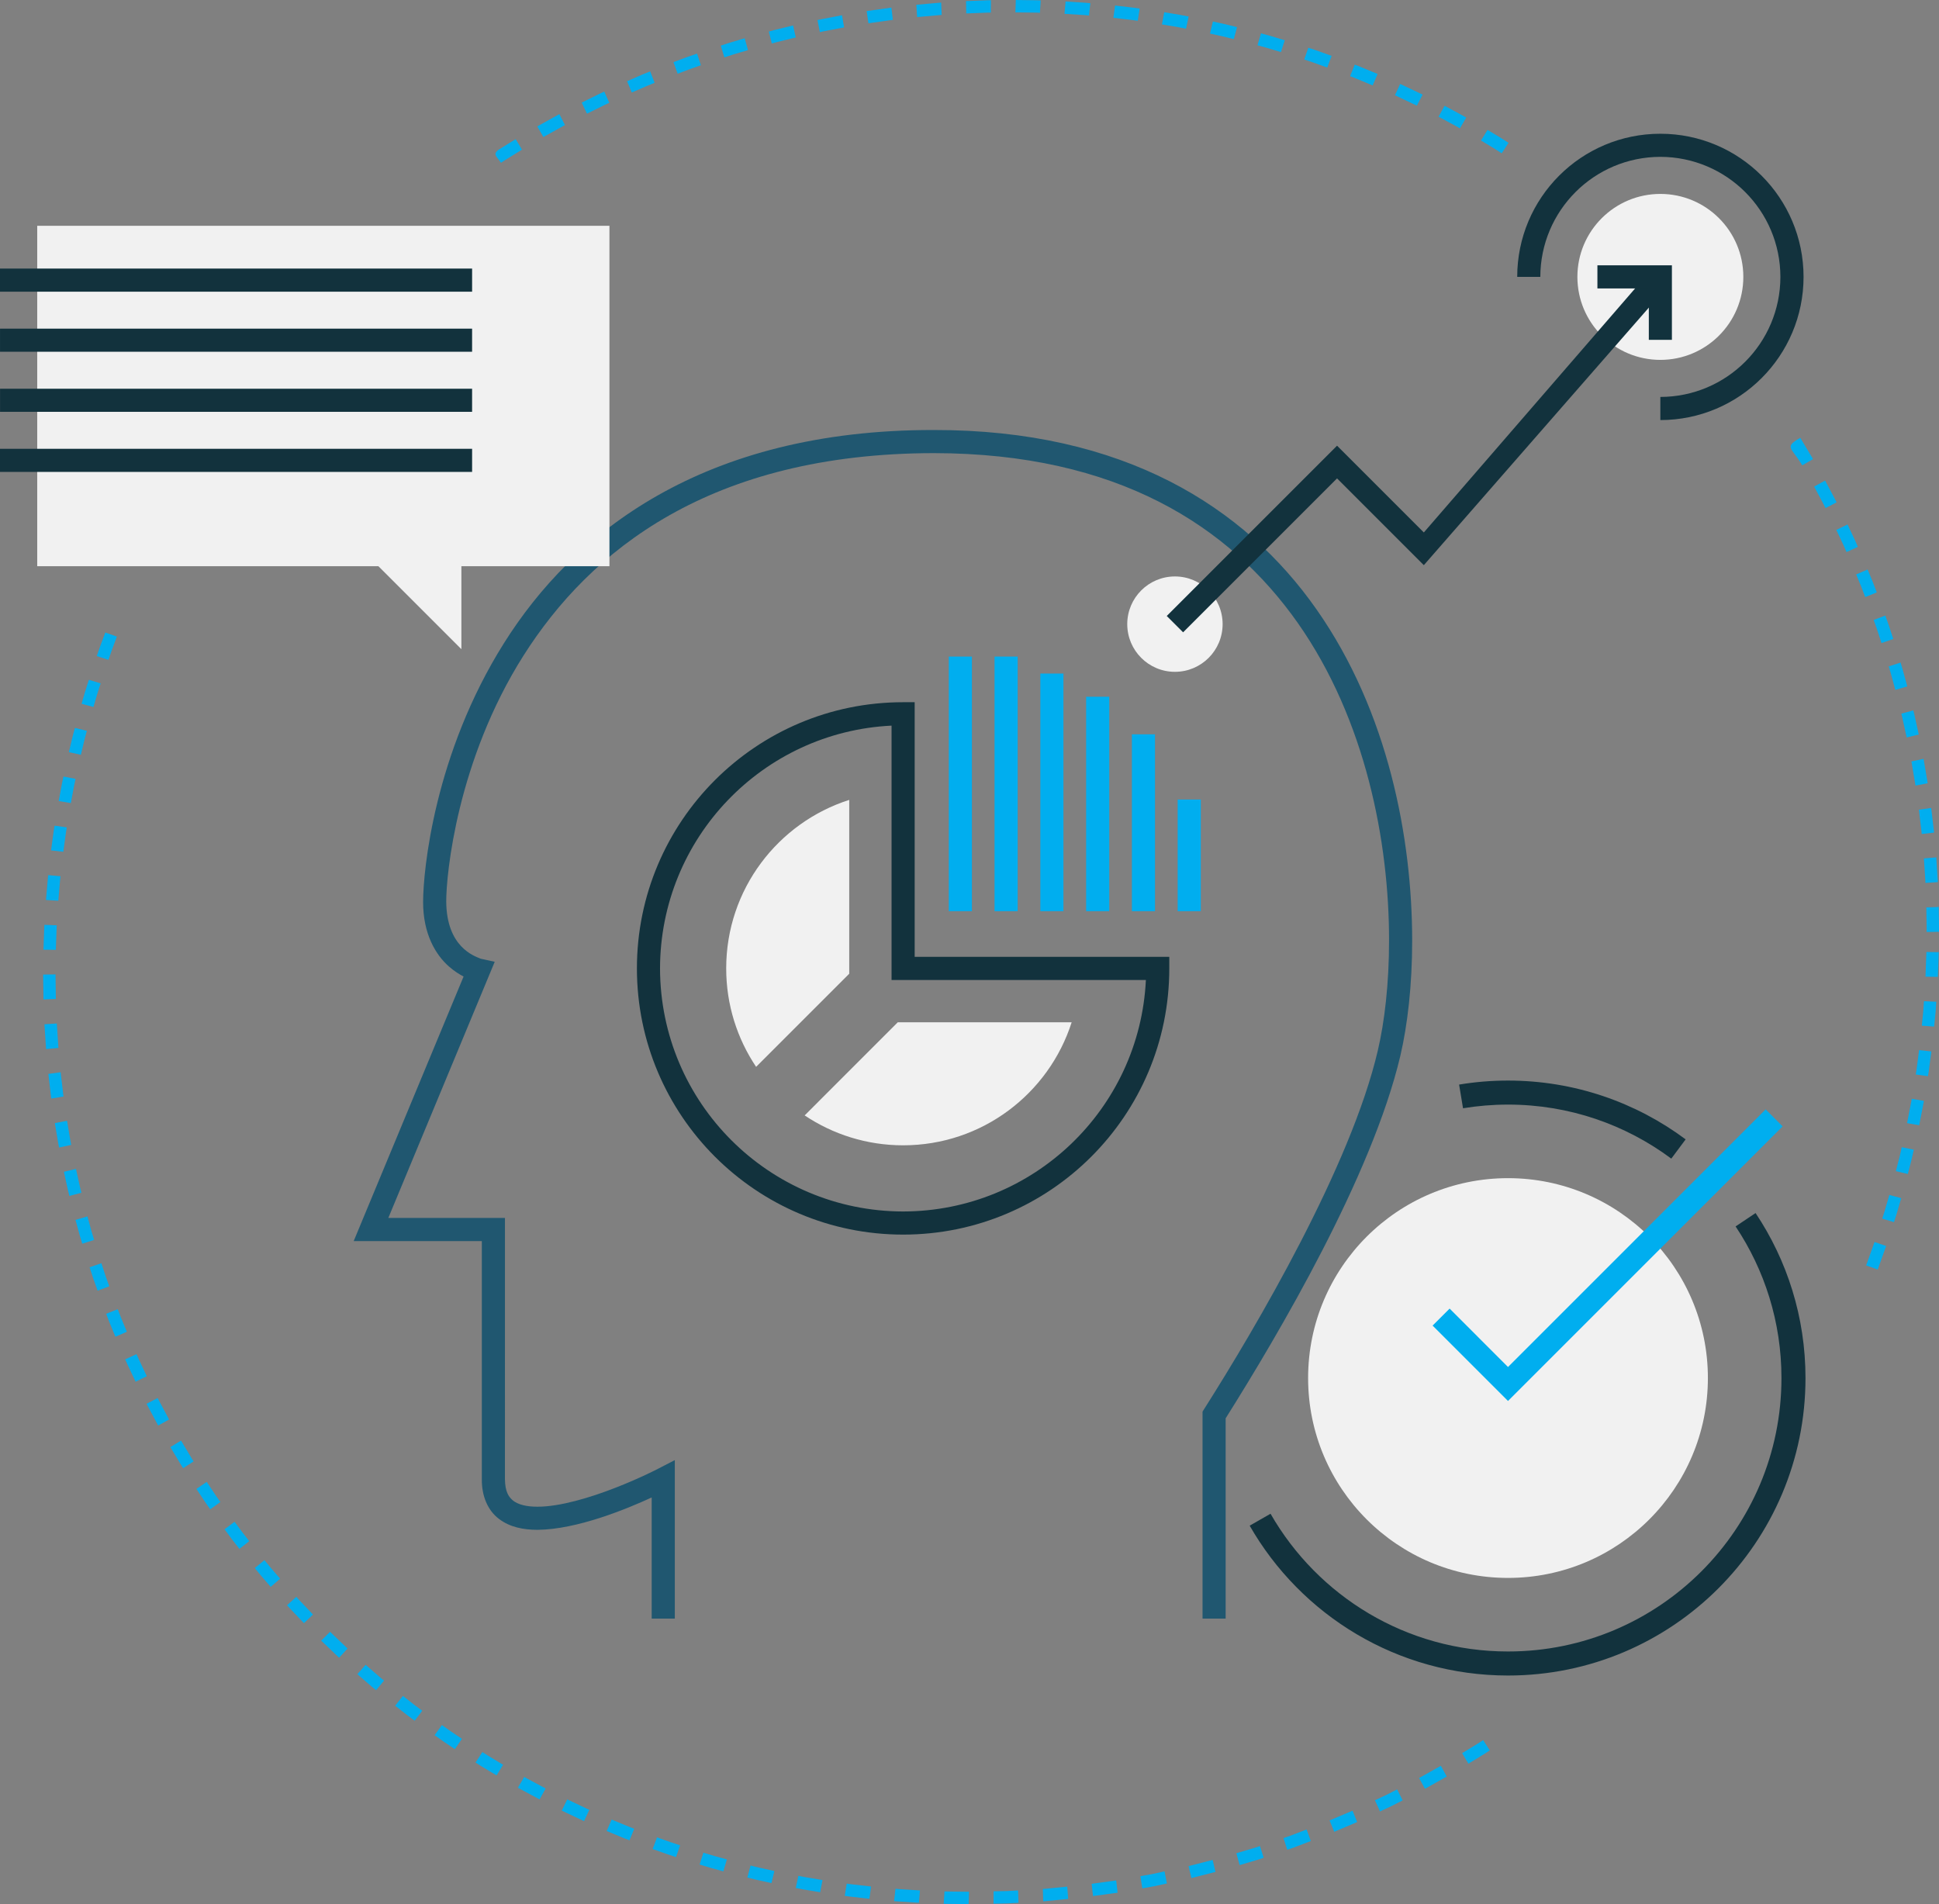 <?xml version="1.0" encoding="UTF-8" standalone="no"?>
<svg xmlns:dc="http://purl.org/dc/elements/1.1/" xmlns:cc="http://creativecommons.org/ns#" xmlns:rdf="http://www.w3.org/1999/02/22-rdf-syntax-ns#" xmlns:svg="http://www.w3.org/2000/svg" xmlns="http://www.w3.org/2000/svg" xml:space="preserve" enable-background="new 0 0 250 250" viewBox="0 0 231.281 227.139" height="227.139" width="231.281" y="0px" x="0px" id="Vrstva_1" version="1.1"><rect x="0" y="0" width="231.281" height="227.139" fill="#808080" stroke="none"/><defs id="defs4344"><style id="style4761">.cls-1,.cls-10,.cls-11{fill:#bfdeff;}.cls-1,.cls-12,.cls-14,.cls-5,.cls-9{stroke:#336ea0;}.cls-1,.cls-4,.cls-5,.cls-6,.cls-8,.cls-9{stroke-linecap:round;stroke-linejoin:round;}.cls-1,.cls-12,.cls-14,.cls-15,.cls-4,.cls-5,.cls-6,.cls-8,.cls-9{stroke-width:2px;}.cls-12,.cls-2,.cls-4,.cls-9{fill:#fff;}.cls-3{fill:#336ea0;}.cls-4,.cls-6{stroke:#59a2d3;}.cls-14,.cls-15,.cls-5,.cls-6,.cls-8{fill:none;}.cls-7{fill:#87c675;}.cls-15,.cls-8{stroke:#fff;}.cls-11{font-size:11.417px;font-family:ArialRoundedMTBold, Arial Rounded MT Bold;}.cls-12,.cls-14,.cls-15{stroke-miterlimit:10;}.cls-13{fill:#59a2d3;}</style></defs><path id="path4374" d="m 121.115,1.474 2.47,0.031 0.018,0 0.441,0.018 0.089,-1.474 -0.459,-0.018 -0.01,0 -0.01,0 L 121.165,0 Z m -3.276,-1.443 -0.008,0 -0.01,0 -2.594,0.1 0.024,1.472 2.574,-0.098 0.019,0 0.338,-0.004 0.013,-1.474 z m 9.132,1.617 2.313,0.146 0.018,0.002 0.589,0.053 0.164,-1.468 -0.606,-0.055 -0.01,0 -0.01,-0.002 -2.331,-0.148 z m -14.918,-1.324 -0.01,0.002 -0.008,0 -2.738,0.244 0.098,1.468 2.718,-0.242 0.02,-0.002 0.188,-0.012 -0.061,-1.472 z m 20.749,1.802 2.094,0.242 0.018,0.002 0.789,0.111 0.24,-1.461 -0.808,-0.113 -0.01,-0.002 -0.01,0 -2.112,-0.244 z m -29.288,-0.826 -0.01,0.002 -0.008,0.002 -0.123,0.02 0.212,1.455 0.122,-0.02 2.79,-0.391 -0.174,-1.461 z m 35.079,1.613 1.823,0.305 0.018,0.004 1.035,0.199 0.312,-1.449 -1.052,-0.203 -0.01,-0.002 -0.01,0 -1.841,-0.309 z M 97.925,2.3 l -0.01,0.002 -0.008,0.002 -0.398,0.086 0.284,1.441 0.396,-0.086 5e-5,-0.002 2.493,-0.476 -0.247,-1.449 z m 46.401,1.705 1.51,0.332 0.019,0.004 1.313,0.324 0.384,-1.431 -1.333,-0.328 -0.008,-0.004 -0.01,-0.002 -1.528,-0.336 z m -51.9,-0.437 -0.008,0.002 -0.01,0.002 -0.703,0.191 0.355,1.423 0.686,-0.186 0.02,-0.006 2.152,-0.525 -0.32,-1.431 z m 57.565,1.834 1.163,0.318 1.635,0.492 0.453,-1.414 -1.636,-0.492 -0.008,-0.002 -0.01,-0.004 -1.18,-0.322 z m -62.962,-0.303 -0.01,0.002 -0.008,0.004 -1.039,0.336 0.426,1.402 1.039,-0.336 4.4e-5,-0.002 1.781,-0.527 -0.39,-1.414 z m 68.536,1.998 0.793,0.26 0.015,0.006 1.94,0.691 0.523,-1.39 -1.955,-0.697 -0.01,-0.004 -0.008,-0.002 -0.81,-0.266 z m -73.829,-0.213 -0.008,0.004 -0.008,0.002 -1.389,0.525 0.497,1.379 1.369,-0.519 0.018,-0.006 1.388,-0.486 -0.461,-1.39 z m 79.299,2.201 0.407,0.156 0.017,0.008 2.268,0.939 0.591,-1.365 -2.286,-0.947 -0.008,-0.002 -0.01,-0.004 -0.422,-0.162 z m -84.477,-0.168 -0.01,0.004 -0.008,0.004 -1.744,0.76 0.564,1.349 1.728,-0.752 0.993,-0.404 -0.53,-1.365 z m 89.828,2.447 0.012,0.004 0.012,0.006 0.006,0.002 2.412,1.144 0.017,0.008 0.151,0.076 0.69,-1.32 -0.168,-0.084 -0.008,-0.004 -0.008,-0.004 -2.447,-1.16 -0.008,-0.004 -0.008,-0.002 -0.029,-0.014 z m -94.887,-0.172 -0.008,0.004 -0.008,0.004 -2.101,1.037 0.631,1.32 2.084,-1.029 0.016,-0.008 0.559,-0.26 -0.597,-1.336 z m 100.086,2.73 1.998,1.072 0.015,0.01 0.538,0.307 0.751,-1.287 -0.554,-0.314 -0.008,-0.004 -0.008,-0.006 -2.013,-1.08 z m -105.017,-0.223 -0.008,0.006 -0.008,0.004 -2.399,1.33 -0.008,0.006 -0.008,0.004 -0.049,0.029 0.724,1.267 0.036,-0.02 0.016,-0.01 2.367,-1.312 0.016,-0.01 0.14,-0.072 -0.662,-1.302 z m 110.082,3.064 1.544,0.929 0.013,0.008 0.002,0.002 0.913,0.582 0.813,-1.25 -0.928,-0.59 -0.008,-0.006 -0.008,-0.004 -1.559,-0.939 z m -117.222,1.121 -0.006,0.006 -0.008,0.004 c -0.659,0.557 -0.157,0.754 0.335,1.523 l 0.436,-0.283 0.014,-0.01 2.064,-1.275 -0.757,-1.25 z m -17.363,13.467 -0.008,0.006 -0.006,0.008 -1.822,1.75 1.01,1.052 1.81,-1.738 0.012,-0.012 0.323,-0.295 -0.984,-1.078 z m -5.814,5.848 -0.006,0.006 -0.006,0.008 -0.202,0.221 1.086,0.976 0.188,-0.209 0.012,-0.012 1.834,-1.935 -1.06,-1.002 z m -3.645,4.12 -0.006,0.008 -0.006,0.006 -0.508,0.617 1.132,0.922 0.496,-0.601 0.01,-0.014 1.417,-1.64 -1.108,-0.949 z m -3.453,4.29 -0.004,0.008 -0.006,0.008 -0.773,1.033 1.174,0.865 0.763,-1.019 0.01,-0.014 1.035,-1.316 -1.154,-0.894 z m -3.25,4.454 -0.006,0.006 -0.004,0.008 -0.996,1.468 1.216,0.808 0.996,-1.468 -0.002,-0.002 0.691,-0.967 -1.196,-0.838 z m 189.017,5.37 0.009,0.016 0.034,0.062 1.288,-0.748 -0.043,-0.078 -0.004,-0.008 -0.006,-0.008 -1.382,-2.308 -0.004,-0.006 -0.006,-0.008 -0.075,-0.119 c -1.971,1.113 -1.042,1.151 0.19,3.204 z m -192.061,-0.764 -0.004,0.008 -0.004,0.008 -1.172,1.916 1.255,0.748 1.162,-1.9 0.01,-0.016 0.386,-0.601 -1.235,-0.779 z m 193.528,3.372 1.114,2.085 0.243,0.482 1.322,-0.685 -0.243,-0.482 -0.004,-0.008 -0.004,-0.008 -1.123,-2.101 z m -196.355,1.384 -0.006,0.008 -0.004,0.008 -1.297,2.371 1.291,0.685 1.289,-2.355 0.008,-0.016 0.128,-0.223 -1.273,-0.717 z m 199.001,3.788 0.824,1.746 0.007,0.016 0.387,0.877 1.352,-0.623 -0.394,-0.89 -0.004,-0.008 -0.004,-0.008 -0.832,-1.763 z m 2.368,5.307 0.58,1.404 0.007,0.018 0.491,1.279 1.38,-0.555 -0.498,-1.297 -0.004,-0.01 -0.004,-0.008 -0.586,-1.42 z m 2.086,5.43 0.379,1.064 0.005,0.018 0.551,1.675 1.403,-0.488 -0.556,-1.693 -0.004,-0.008 -0.002,-0.01 -0.386,-1.08 z m -211.557,3.183 -0.002,0.01 -0.002,0.008 -0.384,1.107 1.394,0.453 0.376,-1.09 0.002,-0.006 0.004,-0.012 0.623,-1.668 -1.382,-0.488 z m 213.354,2.357 0.22,0.732 0.005,0.018 0.562,2.054 1.425,-0.418 -0.567,-2.072 -0.004,-0.01 -0.002,-0.008 -0.225,-0.752 z m -215.123,2.978 -0.002,0.008 -0.004,0.01 -0.425,1.463 1.415,0.383 0.421,-1.445 0.006,-0.018 0.433,-1.357 -1.405,-0.42 z m 216.624,2.652 0.104,0.422 0.536,2.425 1.441,-0.35 -0.536,-2.423 -0.002,-0.01 -0.002,-0.008 -0.109,-0.439 z m -218.14,2.79 -0.002,0.01 -0.002,0.01 -0.427,1.789 1.434,0.312 0.422,-1.771 0.004,-0.02 0.284,-1.068 -1.426,-0.348 z m 219.343,2.919 0.026,0.137 0.004,0.018 0.459,2.724 1.455,-0.277 -0.462,-2.741 -0.002,-0.008 -0.002,-0.01 -0.03,-0.154 z m -220.596,2.626 -0.002,0.01 -0.002,0.008 -0.388,2.08 1.45,0.24 0.386,-2.062 0.177,-0.826 -1.443,-0.277 z m 221.493,3.126 0.317,2.699 -0.002,0 0.019,0.203 1.47,-0.166 -0.019,-0.205 -0.002,-0.008 2.2e-4,-0.01 -0.318,-2.718 z m -222.476,2.513 -0.002,0.01 -1.74e-4,0.008 -0.317,2.324 1.463,0.166 0.313,-2.304 0.002,-0.018 0.095,-0.588 -1.456,-0.203 z m 223.069,3.302 0.168,2.535 0.002,0.019 0.013,0.367 1.475,-0.094 -0.015,-0.385 -0.002,-0.01 2.2e-4,-0.01 -0.168,-2.552 z m -223.777,2.423 -2.18e-4,0.01 -2.18e-4,0.01 -0.216,2.513 1.471,0.092 0.212,-2.494 0.002,0 0.047,-0.43 -1.466,-0.131 z m 224.068,3.423 0.038,2.421 -4.4e-4,0.019 -0.005,0.488 1.477,-0.019 0.003,-0.506 2.2e-4,-0.01 2.2e-4,-0.01 -0.037,-2.441 z m -224.491,2.384 -2.18e-4,0.01 -2.17e-4,0.01 -0.092,2.638 1.474,0.018 0.092,-2.618 4.36e-4,-0.019 0.018,-0.291 -1.473,-0.057 z m 224.39,5.877 1.474,0.023 0.111,-2.948 -1.474,-0.023 z m -224.52,-0.252 -0.001,0.236 -2.18e-4,0.01 -2.17e-4,0.01 0.043,2.71 1.474,-0.057 -0.042,-2.691 4.36e-4,-0.019 0.003,-0.219 z m 224.253,4.397 -0.002,0.023 -0.168,1.675 1.468,0.113 0.171,-1.697 2.6e-4,-0.012 0.002,-0.012 0.084,-1.244 -1.471,-0.068 z m -224.097,1.531 0.005,0.115 -1.74e-4,0.008 -2.17e-4,0.01 0.187,2.824 1.472,-0.131 -0.185,-2.822 -0.004,-0.098 z m 223.291,5.446 -0.088,0.543 1.456,0.205 0.088,-0.543 0.002,-0.012 2.2e-4,-0.01 0.315,-2.388 -1.463,-0.158 z m -222.827,0.476 0.321,2.749 0.002,0.01 0.002,0.01 0.024,0.17 1.46,-0.24 -0.022,-0.152 -0.002,-0.018 -0.32,-2.732 z m 221.703,5.872 1.448,0.25 0.565,-2.906 -1.448,-0.25 z m -220.93,-0.006 0.417,2.476 0.002,0.01 0.002,0.01 0.081,0.418 1.448,-0.312 -0.077,-0.4 -0.004,-0.018 -0.414,-2.458 z m 220.072,3.874 -0.004,0.021 -0.475,1.837 1.428,0.338 0.479,-1.857 0.002,-0.012 0.004,-0.012 0.23,-1.019 -1.439,-0.295 z m -218.992,1.937 0.477,2.162 0.002,0.008 0.002,0.01 0.174,0.699 1.432,-0.383 -0.168,-0.683 -0.004,-0.018 -0.474,-2.144 z m 217.175,4.688 -9e-5,0.004 -0.006,0.018 -0.281,0.869 1.403,0.426 0.287,-0.89 0.004,-0.01 0.004,-0.012 0.567,-1.951 -1.417,-0.383 z m -215.791,1.051 0.497,1.812 0.002,0.008 0.002,0.01 0.304,1.008 1.414,-0.453 -0.298,-0.992 -0.005,-0.016 -0.491,-1.796 z m 213.592,5.413 -0.008,0.019 0.63,0.213 0.752,0.279 4e-5,-0.002 0.004,-0.01 0.004,-0.012 0.998,-2.794 -1.388,-0.469 z m -211.91,0.238 0.472,1.439 0.004,0.008 0.004,0.008 0.474,1.334 1.391,-0.521 -0.469,-1.316 -0.005,-0.018 -0.466,-1.422 z m 1.978,5.549 0.402,1.047 0.004,0.008 0.004,0.01 0.689,1.668 1.365,-0.59 -0.687,-1.668 -0.002,0 -0.395,-1.031 z m 2.267,5.432 0.286,0.646 0.004,0.008 0.004,0.008 0.947,2.005 1.337,-0.654 -0.94,-1.99 -0.007,-0.016 -0.279,-0.631 z m 2.552,5.299 0.122,0.244 0.004,0.008 0.006,0.008 1.247,2.335 1.305,-0.717 -1.239,-2.32 -0.007,-0.016 -0.116,-0.228 z m 2.838,5.167 1.29,2.156 0.006,0.008 0.004,0.008 0.219,0.344 1.252,-0.808 -0.209,-0.328 -0.007,-0.014 -0.002,-0.002 -1.282,-2.14 z m 3.102,4.989 1.134,1.699 0.006,0.008 0.004,0.006 0.505,0.717 1.213,-0.865 -0.494,-0.703 -0.002,-0.004 -0.008,-0.01 -1.125,-1.685 z m 3.359,4.815 0.931,1.256 0.006,0.008 0.006,0.006 0.832,1.068 1.171,-0.922 -0.82,-1.054 -0.011,-0.014 -0.92,-1.242 z m 3.608,4.628 0.684,0.836 0.006,0.006 0.006,0.008 1.199,1.392 1.127,-0.976 -1.188,-1.381 -0.685,-0.834 z m 3.848,4.432 0.395,0.435 0.006,0.008 0.006,0.006 1.603,1.689 1.082,-1.029 -1.592,-1.675 -0.011,-0.012 -0.383,-0.424 z m 4.074,4.222 0.069,0.068 0.006,0.006 0.008,0.006 1.931,1.845 0.006,0.006 0.006,0.006 0.111,0.102 1.007,-1.101 -0.098,-0.09 -0.013,-0.012 -1.907,-1.82 -0.011,-0.012 -0.057,-0.057 z m 4.313,4.005 1.721,1.49 0.008,0.006 0.006,0.006 0.495,0.408 0.953,-1.146 -0.481,-0.396 -0.013,-0.012 -1.707,-1.478 z m 4.508,3.759 1.407,1.103 0.008,0.006 0.008,0.006 0.905,0.674 0.9,-1.189 -0.907,-0.676 -1.394,-1.092 z m 4.703,3.517 1.065,0.754 0.008,0.006 0.008,0.004 1.339,0.898 0.842,-1.23 -1.326,-0.888 -0.013,-0.01 -1.052,-0.744 z m 124.538,0.935 -0.004,0.002 -0.02,0.014 -1.952,1.193 0.749,1.254 1.976,-1.209 0.012,-0.006 0.012,-0.008 0.551,-0.367 -0.795,-1.224 z m -119.653,2.326 0.701,0.447 0.008,0.004 0.008,0.006 1.79,1.076 0.78,-1.267 -1.773,-1.068 -0.013,-0.01 -0.002,0 -0.688,-0.437 z m 112.543,1.849 0.702,1.283 2.597,-1.461 -0.702,-1.281 z m -107.489,1.15 0.32,0.184 0.008,0.004 0.008,0.004 2.25,1.207 0.72,-1.302 -2.235,-1.199 -0.015,-0.008 -0.305,-0.174 z m 103.628,0.845 -1.403,0.658 0.603,1.334 1.429,-0.672 0.012,-0.006 0.012,-0.006 1.243,-0.64 -0.652,-1.308 z m -98.401,1.888 2.373,1.125 0.008,0.004 0.008,0.004 0.275,0.121 0.624,-1.349 -0.257,-0.113 -0.004,-0.002 -0.014,-0.006 -2.356,-1.119 z m 91.589,1.175 0.55,1.355 2.737,-1.164 -0.55,-1.355 z m -86.231,1.261 2.04,0.844 0.008,0.004 0.008,0.004 0.674,0.258 0.556,-1.377 -0.656,-0.254 -0.015,-0.006 -2.022,-0.838 z m 81.446,0.601 -0.018,0.006 -0.01,0.004 -0.685,0.232 0.445,1.394 0.712,-0.24 0.014,-0.004 0.012,-0.006 2.074,-0.791 -0.499,-1.377 z m -75.96,1.546 1.705,0.607 0.008,0.002 0.01,0.004 1.064,0.35 0.488,-1.402 -1.047,-0.344 -0.004,-0.002 -0.014,-0.004 -1.688,-0.601 z m 71.949,-0.186 -2.326,0.693 0.392,1.412 2.326,-0.691 0.012,-0.004 0.014,-0.006 0.514,-0.174 -0.445,-1.396 z m -66.35,2.037 1.377,0.416 0.01,0.002 0.008,0.002 1.44,0.394 0.418,-1.423 -1.423,-0.389 -0.017,-0.006 -1.36,-0.408 z m 58.324,0.191 0.337,1.427 2.872,-0.736 -0.337,-1.429 z m -52.63,1.361 1.07,0.264 0.01,0.002 0.008,0.002 1.79,0.394 0.349,-1.441 -1.79,-0.394 -4.4e-5,0.002 -1.053,-0.262 z m 48.261,-0.408 -0.002,0 -0.025,0.006 -1.349,0.238 0.225,1.453 1.377,-0.244 0.014,-0.002 0.014,-0.004 1.531,-0.33 -0.282,-1.441 z m -42.486,1.654 0.79,0.152 0.008,0.002 0.01,0.002 2.107,0.351 0.275,-1.455 -2.09,-0.348 -0.018,-0.004 -0.77,-0.148 z m 35.29,-0.498 0.169,1.461 2.931,-0.402 -0.169,-1.461 z m -29.448,1.437 0.539,0.076 0.01,0 0.01,0.002 2.381,0.273 0.201,-1.464 -2.361,-0.271 -0.019,-0.002 -0.522,-0.074 z m 23.774,-0.83 -0.029,0.002 -0.119,0.008 0.053,1.472 0.149,-0.01 0.016,0 0.014,-0.002 2.793,-0.273 -0.11,-1.468 z m -17.886,1.457 0.339,0.031 0.008,0 0.01,0 2.602,0.166 0.127,-1.47 -2.582,-0.164 4e-5,-0.002 -0.339,-0.029 z m 13.505,-1.199 -1.637,0.031 -0.004,1.476 1.637,-0.033 0.014,0 0.014,0 1.312,-0.078 -0.053,-1.472 z m -7.585,1.517 0.191,0.008 0.01,0 0.008,0 2.759,0.035 0.052,-1.474 -2.739,-0.035 -0.019,0 -0.172,-0.008 z" style="color:#000000;font-style:normal;font-variant:normal;font-weight:normal;font-stretch:normal;font-size:medium;line-height:normal;font-family:sans-serif;text-indent:0;text-align:start;text-decoration:none;text-decoration-line:none;text-decoration-style:solid;text-decoration-color:#000000;letter-spacing:normal;word-spacing:normal;text-transform:none;direction:ltr;block-progression:tb;writing-mode:lr-tb;baseline-shift:baseline;text-anchor:start;white-space:normal;clip-rule:nonzero;display:inline;overflow:visible;visibility:visible;opacity:1;isolation:auto;mix-blend-mode:normal;color-interpolation:sRGB;color-interpolation-filters:linearRGB;solid-color:#000000;solid-opacity:1;fill:#00aeef;fill-opacity:1;fill-rule:evenodd;stroke:none;stroke-width:1.475;stroke-linecap:butt;stroke-linejoin:miter;stroke-miterlimit:10;stroke-dasharray:2.95, 2.95;stroke-dashoffset:0;stroke-opacity:1;color-rendering:auto;image-rendering:auto;shape-rendering:auto;text-rendering:auto;enable-background:accumulate" /><path style="fill:#f1f1f1;fill-opacity:1" id="path4278" d="m 188.149,33.029 c 0,-5.465 4.432,-9.897 9.896,-9.897 5.469,0 9.897,4.433 9.897,9.897 0,5.468 -4.429,9.899 -9.897,9.899 -5.465,0 -9.896,-4.431 -9.896,-9.899 z" /><g transform="translate(-8.359,-10.468)" style="fill:#205770;fill-opacity:1" id="g4280"><path style="fill:#205770;fill-opacity:1" id="path4282" d="m 151.796,203.54 0,-24.687 0.213,-0.339 c 6.22,-9.808 17.474,-28.958 20.689,-42.712 l 0,0 c 0.813,-3.448 1.345,-8.016 1.345,-13.146 l 0,0 C 174.05,110.96 171.28,96.33 163.148,84.763 l 0,0 C 155.003,73.204 141.637,64.549 119.751,64.519 l 0,0 C 93.024,64.553 78.718,76.178 70.789,88.688 l 0,0 c -7.908,12.498 -9.217,26.074 -9.204,29.331 l 0,0 c 0.045,5.417 3.324,6.477 4.068,6.791 l 0,0 c 0.098,0.033 0.107,0.033 0.107,0.033 l 0,0 1.608,0.353 -12.69,30.553 13.911,0 0,1.379 c 0,0.027 -0.002,19.265 -0.002,29.778 l 0,0 c 0.023,1.473 0.415,2.104 0.967,2.557 l 0,0 c 0.568,0.458 1.574,0.739 2.909,0.731 l 0,0 c 2.657,0.013 6.335,-1.097 9.256,-2.241 l 0,0 c 2.929,-1.136 5.112,-2.271 5.114,-2.275 l 0,0 2.016,-1.041 0,18.902 -2.757,0 0,-14.447 c -3.032,1.398 -8.918,3.821 -13.629,3.861 l 0,0 c -1.67,-0.006 -3.293,-0.309 -4.6,-1.313 l 0,0 c -1.321,-1.004 -2.054,-2.707 -2.032,-4.733 l 0,0 c 0,-5.257 0,-12.703 0,-18.833 l 0,0 c 0,-4.159 0,-7.711 0,-9.565 l 0,0 -15.284,0 13.108,-31.556 c -0.52,-0.27 -1.125,-0.652 -1.738,-1.189 l 0,0 c -1.583,-1.383 -3.106,-3.895 -3.09,-7.744 l 0,0 c 0.011,-3.754 1.337,-17.615 9.627,-30.805 l 0,0 C 76.723,74.038 92.192,61.726 119.751,61.761 l 0,0 c 22.625,-0.027 37.091,9.171 45.655,21.419 l 0,0 c 8.578,12.235 11.39,27.362 11.395,39.476 l 0,0 c 0,5.324 -0.549,10.07 -1.416,13.776 l 0,0 c -3.388,14.318 -14.521,33.187 -20.833,43.22 l 0,0 0,23.888 -2.756,0 0,0 z" /></g><path style="fill:#12323d;fill-opacity:1" id="path4284" d="M 75.97,115.517 C 75.974,97.98 90.187,83.765 107.724,83.763 l 0,0 0,1.381 0,-1.382 1.376,0 0,30.375 30.371,0 0,1.379 c 0,17.535 -14.213,31.751 -31.748,31.753 l 0,0 c -17.536,-0.001 -31.749,-14.217 -31.753,-31.752 l 0,0 z m 2.757,0 c 0.032,16.011 12.982,28.964 28.997,28.994 l 0,0 c 15.547,-0.028 28.213,-12.242 28.956,-27.614 l 0,0 -30.337,0 0,-30.34 c -15.368,0.745 -27.584,13.41 -27.616,28.96 l 0,0 z" /><polygon transform="translate(-8.359,-10.468)" style="fill:#00aeef;fill-opacity:1" id="polygon4286" points="124.286,119.158 121.53,119.158 121.53,119.158 121.53,88.787 124.286,88.787 " /><polygon transform="translate(-8.359,-10.468)" style="fill:#00aeef;fill-opacity:1" id="polygon4288" points="129.744,119.158 126.986,119.158 126.986,119.158 126.986,88.787 129.744,88.787 " /><polygon transform="translate(-8.359,-10.468)" style="fill:#00aeef;fill-opacity:1" id="polygon4290" points="135.204,119.158 132.448,119.158 132.448,119.158 132.448,90.813 135.204,90.813 " /><polygon transform="translate(-8.359,-10.468)" style="fill:#00aeef;fill-opacity:1" id="polygon4292" points="140.669,119.158 137.911,119.158 137.911,119.158 137.911,93.58 140.669,93.58 " /><polygon transform="translate(-8.359,-10.468)" style="fill:#00aeef;fill-opacity:1" id="polygon4294" points="146.127,119.158 143.369,119.158 143.369,119.158 143.369,98.06 146.127,98.06 " /><polygon transform="translate(-8.359,-10.468)" style="fill:#00aeef;fill-opacity:1" id="polygon4296" points="151.588,119.158 148.83,119.158 148.83,119.158 148.83,105.84 151.588,105.84 " /><g transform="translate(-8.359,-10.468)" style="fill:#f1f1f1;fill-opacity:1" id="g4298"><path style="fill:#f1f1f1;fill-opacity:1" id="path4300" d="m 94.979,125.985 c 0,4.347 1.316,8.385 3.568,11.742 l 11.107,-11.107 0,-20.737 c -8.509,2.719 -14.675,10.685 -14.675,20.102 z" /><path style="fill:#f1f1f1;fill-opacity:1" id="path4302" d="m 104.337,143.52 c 3.359,2.25 7.4,3.566 11.747,3.566 9.415,0 17.381,-6.165 20.102,-14.676 l -20.741,0 -11.108,11.11 z" /></g><path style="fill:#f1f1f1;fill-opacity:1" id="path4304" d="m 145.832,74.449 c 0,3.142 -2.545,5.69 -5.688,5.69 -3.142,0 -5.687,-2.548 -5.687,-5.69 0,-3.139 2.545,-5.687 5.687,-5.687 3.143,10e-4 5.688,2.548 5.688,5.687 z" /><g transform="translate(-8.359,-10.468)" style="fill:#12323d;fill-opacity:1" id="g4306"><polygon style="fill:#12323d;fill-opacity:1" id="polygon4308" points="205.429,42.523 207.381,44.471 178.191,77.883 167.841,67.533 149.479,85.893 147.526,83.945 147.526,83.945 167.841,63.631 178.191,73.982 " /><polygon style="fill:#12323d;fill-opacity:1" id="polygon4310" points="198.896,42.116 207.781,42.116 207.781,51.006 205.028,51.006 205.028,51.006 205.028,44.874 198.896,44.874 " /></g><path style="fill:#12323d;fill-opacity:1" id="path4312" d="m 198.044,47.349 c 7.91,-0.015 14.31,-6.412 14.319,-14.32 l 0,0 c -0.01,-7.908 -6.409,-14.304 -14.319,-14.32 l 0,0 c -7.906,0.016 -14.304,6.411 -14.317,14.32 l 0,0 -2.756,0 c 0,-9.433 7.643,-17.075 17.073,-17.075 l 0,0 c 9.432,0 17.077,7.642 17.082,17.075 l 0,0 c -0.005,9.433 -7.65,17.076 -17.082,17.079 l 0,0 0,-2.759 0,0 z" /><g transform="translate(-8.359,-10.468)" id="g4314"><polygon style="fill:#f1f1f1;fill-opacity:1" id="polygon4316" points="53.496,78.01 63.392,87.906 63.392,78.01 81.052,78.01 81.052,37.399 12.799,37.399 12.799,78.01 " /><g style="fill:#12323d;fill-opacity:1" id="g4318"><polygon style="fill:#12323d;fill-opacity:1" id="polygon4320" points="64.671,45.263 8.359,45.263 8.359,45.263 8.359,42.504 64.671,42.504 " /><polygon style="fill:#12323d;fill-opacity:1" id="polygon4322" points="64.669,52.426 8.361,52.426 8.361,52.426 8.361,49.671 64.669,49.671 " /><polygon style="fill:#12323d;fill-opacity:1" id="polygon4324" points="64.669,59.593 8.364,59.593 8.364,59.593 8.364,56.838 64.669,56.838 " /><polygon style="fill:#12323d;fill-opacity:1" id="polygon4326" points="64.671,66.76 8.359,66.76 8.359,66.76 8.359,64.003 64.671,64.003 " /></g></g><path style="fill:#12323d;fill-opacity:1" id="path4328" d="m 149.059,181.989 2.488,-1.424 c 5.63,9.82 16.201,16.431 28.326,16.431 l 0,0 c 9.013,0 17.156,-3.646 23.064,-9.551 l 0,0 c 5.906,-5.908 9.552,-14.053 9.552,-23.066 l 0,0 c 0,-6.694 -2.015,-12.908 -5.471,-18.087 l 0,0 2.384,-1.593 c 3.76,5.63 5.954,12.406 5.954,19.68 l 0,0 c 0,19.6 -15.888,35.484 -35.483,35.485 l 0,0 c -13.187,-0.001 -24.701,-7.194 -30.814,-17.875 l 0,0 z" /><path style="fill:#12323d;fill-opacity:1" id="path4330" d="m 179.873,131.761 c -1.827,0 -3.619,0.151 -5.365,0.438 l 0,0 0,0.003 -0.468,-2.828 c 1.898,-0.316 3.846,-0.479 5.833,-0.479 l 0,0 c 7.934,0 15.276,2.609 21.187,7.015 l 0,0 -1.711,2.296 c -5.441,-4.049 -12.171,-6.445 -19.476,-6.445 l 0,0 z" /><circle style="fill:#f1f1f1;fill-opacity:1" id="circle4332" r="23.843" cy="164.379" cx="179.872" /><polygon transform="translate(-8.359,-10.468)" style="fill:#00aeef;fill-opacity:1" id="polygon4334" points="218.964,142.8 220.988,144.827 188.232,177.582 179.238,168.591 179.238,168.591 181.268,166.563 188.232,173.53 " /></svg>